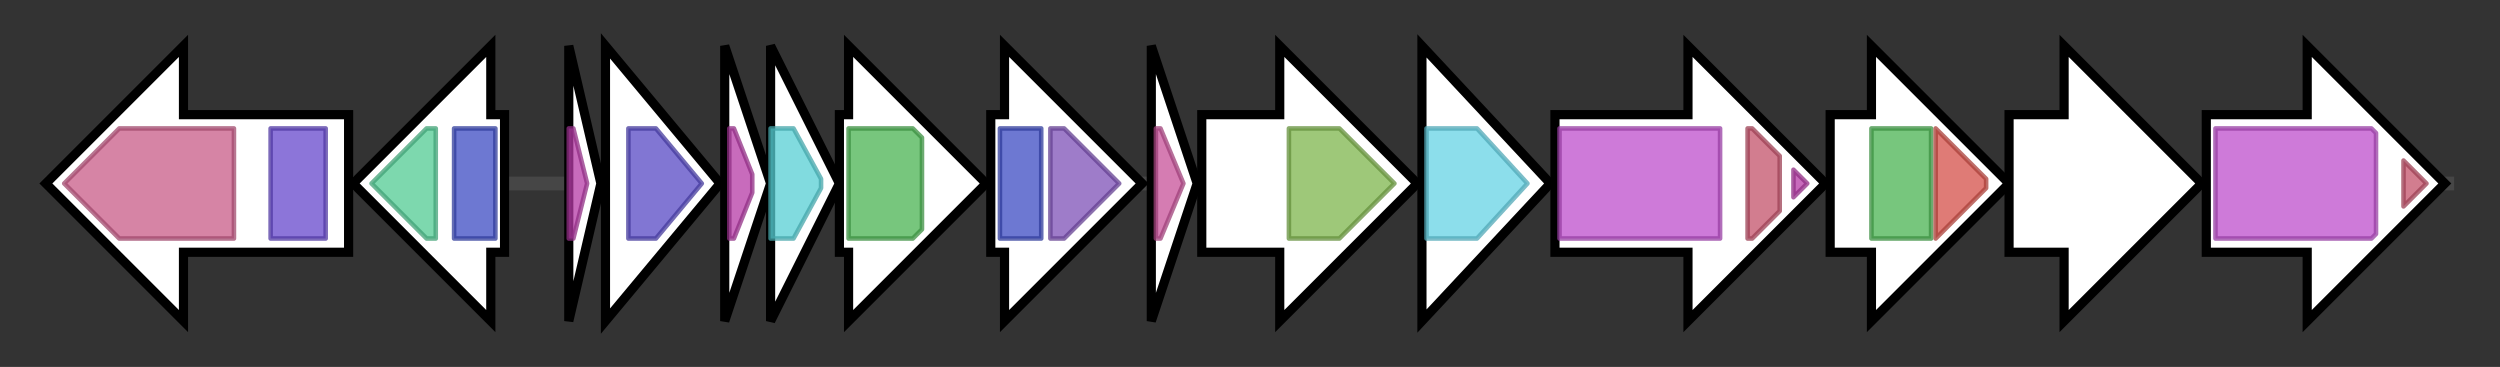 <svg version="1.1" baseProfile="full" xmlns="http://www.w3.org/2000/svg" width="545.033" height="80">
	<rect width="100%" height="100%" fill="#333333" stroke="none"/>
	<g>
		<line x1="10" y1="40.0" x2="535.033" y2="40.0" style="stroke:rgb(70,70,70); stroke-width:3 "/>
		<g>
			<title>ppgO
glutamine amidotransferase</title>
			<polygon class="ppgO
glutamine amidotransferase" points="76,25 40,25 40,10 10,40 40,70 40,55 76,55" fill="rgb(255,255,255)" fill-opacity="1.0" stroke="rgb(0,0,0)" stroke-width="2"  />
			<g>
				<title>Asn_synthase (PF00733)
"Asparagine synthase"</title>
				<polygon class="PF00733" points="14,40 26,28 51,28 51,52 26,52 14,40" stroke-linejoin="round" width="37" height="24" fill="rgb(200,91,135)" stroke="rgb(160,72,108)" stroke-width="1" opacity="0.75" />
			</g>
			<g>
				<title>GATase_7 (PF13537)
"Glutamine amidotransferase domain"</title>
				<rect class="PF13537" x="59" y="28" stroke-linejoin="round" width="12" height="24" fill="rgb(102,71,204)" stroke="rgb(81,56,163)" stroke-width="1" opacity="0.75" />
			</g>
		</g>
		<g>
			<title>ppgN
Rieske [2Fe-2S] domain protein</title>
			<polygon class="ppgN
Rieske [2Fe-2S] domain protein" points="110,25 107,25 107,10 77,40 107,70 107,55 110,55" fill="rgb(255,255,255)" fill-opacity="1.0" stroke="rgb(0,0,0)" stroke-width="2"  />
			<g>
				<title>VanA_C (PF19112)
"Vanillate O-demethylase oxygenase C-terminal domain"</title>
				<polygon class="PF19112" points="81,40 93,28 95,28 95,52 93,52" stroke-linejoin="round" width="18" height="24" fill="rgb(82,202,147)" stroke="rgb(65,161,117)" stroke-width="1" opacity="0.75" />
			</g>
			<g>
				<title>Rieske (PF00355)
"Rieske [2Fe-2S] domain"</title>
				<rect class="PF00355" x="99" y="28" stroke-linejoin="round" width="9" height="24" fill="rgb(60,75,194)" stroke="rgb(48,60,155)" stroke-width="1" opacity="0.75" />
			</g>
		</g>
		<g>
			<title>ppgA
carrier protein</title>
			<polygon class="ppgA
carrier protein" points="124,10 131,40 124,70" fill="rgb(255,255,255)" fill-opacity="1.0" stroke="rgb(0,0,0)" stroke-width="2"  />
			<g>
				<title>PP-binding (PF00550)
"Phosphopantetheine attachment site"</title>
				<polygon class="PF00550" points="124,28 125,28 128,40 125,52 124,52" stroke-linejoin="round" width="6" height="24" fill="rgb(181,58,166)" stroke="rgb(144,46,132)" stroke-width="1" opacity="0.75" />
			</g>
		</g>
		<g>
			<title>ppgB
hypothetical protein</title>
			<polygon class="ppgB
hypothetical protein" points="132,10 157,40 132,70" fill="rgb(255,255,255)" fill-opacity="1.0" stroke="rgb(0,0,0)" stroke-width="2"  />
			<g>
				<title>Abhydrolase_6 (PF12697)
"Alpha/beta hydrolase family"</title>
				<polygon class="PF12697" points="137,28 143,28 153,40 143,52 137,52" stroke-linejoin="round" width="19" height="24" fill="rgb(87,73,196)" stroke="rgb(69,58,156)" stroke-width="1" opacity="0.75" />
			</g>
		</g>
		<g>
			<title>ppgC
acyl carrier protein</title>
			<polygon class="ppgC
acyl carrier protein" points="158,10 168,40 158,70" fill="rgb(255,255,255)" fill-opacity="1.0" stroke="rgb(0,0,0)" stroke-width="2"  />
			<g>
				<title>PP-binding (PF00550)
"Phosphopantetheine attachment site"</title>
				<polygon class="PF00550" points="159,28 160,28 164,38 164,42 160,52 159,52" stroke-linejoin="round" width="5" height="24" fill="rgb(181,58,166)" stroke="rgb(144,46,132)" stroke-width="1" opacity="0.75" />
			</g>
		</g>
		<g>
			<title>ppgD
beta-hydroxymyristoyl-acyl carrier protein dehydratase</title>
			<polygon class="ppgD
beta-hydroxymyristoyl-acyl carrier protein dehydratase" points="168,10 183,40 168,70" fill="rgb(255,255,255)" fill-opacity="1.0" stroke="rgb(0,0,0)" stroke-width="2"  />
			<g>
				<title>FabA (PF07977)
"FabA-like domain"</title>
				<polygon class="PF07977" points="168,28 173,28 179,39 179,41 173,52 168,52" stroke-linejoin="round" width="11" height="24" fill="rgb(87,207,212)" stroke="rgb(69,165,169)" stroke-width="1" opacity="0.75" />
			</g>
		</g>
		<g>
			<title>ppgE
beta-ketoacyl synthase</title>
			<polygon class="ppgE
beta-ketoacyl synthase" points="183,25 185,25 185,10 215,40 185,70 185,55 183,55" fill="rgb(255,255,255)" fill-opacity="1.0" stroke="rgb(0,0,0)" stroke-width="2"  />
			<g>
				<title>ketoacyl-synt (PF00109)
"Beta-ketoacyl synthase, N-terminal domain"</title>
				<polygon class="PF00109" points="185,28 199,28 201,30 201,50 199,52 185,52" stroke-linejoin="round" width="16" height="24" fill="rgb(74,179,82)" stroke="rgb(59,143,65)" stroke-width="1" opacity="0.75" />
			</g>
		</g>
		<g>
			<title>ppgF
Rieske [2Fe-2S] domain protein</title>
			<polygon class="ppgF
Rieske [2Fe-2S] domain protein" points="216,25 219,25 219,10 249,40 219,70 219,55 216,55" fill="rgb(255,255,255)" fill-opacity="1.0" stroke="rgb(0,0,0)" stroke-width="2"  />
			<g>
				<title>Rieske (PF00355)
"Rieske [2Fe-2S] domain"</title>
				<rect class="PF00355" x="218" y="28" stroke-linejoin="round" width="9" height="24" fill="rgb(60,75,194)" stroke="rgb(48,60,155)" stroke-width="1" opacity="0.75" />
			</g>
			<g>
				<title>KshA_C (PF19298)
"3-Ketosteroid 9alpha-hydroxylase C-terminal domain"</title>
				<polygon class="PF19298" points="229,28 232,28 244,40 232,52 229,52" stroke-linejoin="round" width="19" height="24" fill="rgb(125,80,183)" stroke="rgb(100,64,146)" stroke-width="1" opacity="0.75" />
			</g>
		</g>
		<g>
			<title>ppgG
isochorismate-pyruvate lyase</title>
			<polygon class="ppgG
isochorismate-pyruvate lyase" points="251,10 261,40 251,70" fill="rgb(255,255,255)" fill-opacity="1.0" stroke="rgb(0,0,0)" stroke-width="2"  />
			<g>
				<title>CM_2 (PF01817)
"Chorismate mutase type II"</title>
				<polygon class="PF01817" points="252,28 253,28 258,40 253,52 252,52" stroke-linejoin="round" width="7" height="24" fill="rgb(199,81,152)" stroke="rgb(159,64,121)" stroke-width="1" opacity="0.75" />
			</g>
		</g>
		<g>
			<title>ppgH
isochorismate synthase</title>
			<polygon class="ppgH
isochorismate synthase" points="262,25 279,25 279,10 309,40 279,70 279,55 262,55" fill="rgb(255,255,255)" fill-opacity="1.0" stroke="rgb(0,0,0)" stroke-width="2"  />
			<g>
				<title>Chorismate_bind (PF00425)
"chorismate binding enzyme"</title>
				<polygon class="PF00425" points="281,28 292,28 304,40 292,52 281,52" stroke-linejoin="round" width="25" height="24" fill="rgb(126,181,77)" stroke="rgb(100,144,61)" stroke-width="1" opacity="0.75" />
			</g>
		</g>
		<g>
			<title>ppgI
metal-dependent hydrolase</title>
			<polygon class="ppgI
metal-dependent hydrolase" points="310,10 338,40 310,70" fill="rgb(255,255,255)" fill-opacity="1.0" stroke="rgb(0,0,0)" stroke-width="2"  />
			<g>
				<title>Metal_hydrol (PF10118)
"Predicted metal-dependent hydrolase"</title>
				<polygon class="PF10118" points="311,28 322,28 333,40 322,52 311,52" stroke-linejoin="round" width="24" height="24" fill="rgb(101,211,228)" stroke="rgb(80,168,182)" stroke-width="1" opacity="0.75" />
			</g>
		</g>
		<g>
			<title>ppgJ
amino acid adenylation protein</title>
			<polygon class="ppgJ
amino acid adenylation protein" points="339,25 368,25 368,10 398,40 368,70 368,55 339,55" fill="rgb(255,255,255)" fill-opacity="1.0" stroke="rgb(0,0,0)" stroke-width="2"  />
			<g>
				<title>AMP-binding (PF00501)
"AMP-binding enzyme"</title>
				<rect class="PF00501" x="340" y="28" stroke-linejoin="round" width="35" height="24" fill="rgb(189,78,204)" stroke="rgb(151,62,163)" stroke-width="1" opacity="0.75" />
			</g>
			<g>
				<title>AMP-binding_C (PF13193)
"AMP-binding enzyme C-terminal domain"</title>
				<polygon class="PF13193" points="381,28 382,28 388,34 388,46 382,52 381,52" stroke-linejoin="round" width="7" height="24" fill="rgb(195,82,106)" stroke="rgb(156,65,84)" stroke-width="1" opacity="0.75" />
			</g>
			<g>
				<title>PP-binding (PF00550)
"Phosphopantetheine attachment site"</title>
				<polygon class="PF00550" points="391,37 394,40 391,43" stroke-linejoin="round" width="6" height="24" fill="rgb(181,58,166)" stroke="rgb(144,46,132)" stroke-width="1" opacity="0.75" />
			</g>
		</g>
		<g>
			<title>ppgK
beta-ketoacyl synthase</title>
			<polygon class="ppgK
beta-ketoacyl synthase" points="399,25 408,25 408,10 438,40 408,70 408,55 399,55" fill="rgb(255,255,255)" fill-opacity="1.0" stroke="rgb(0,0,0)" stroke-width="2"  />
			<g>
				<title>ketoacyl-synt (PF00109)
"Beta-ketoacyl synthase, N-terminal domain"</title>
				<rect class="PF00109" x="408" y="28" stroke-linejoin="round" width="13" height="24" fill="rgb(74,179,82)" stroke="rgb(59,143,65)" stroke-width="1" opacity="0.75" />
			</g>
			<g>
				<title>Ketoacyl-synt_C (PF02801)
"Beta-ketoacyl synthase, C-terminal domain"</title>
				<polygon class="PF02801" points="422,28 422,28 433,39 433,41 422,52 422,52" stroke-linejoin="round" width="11" height="24" fill="rgb(212,79,72)" stroke="rgb(169,63,57)" stroke-width="1" opacity="0.75" />
			</g>
		</g>
		<g>
			<title>ppgL
BAHD family acyl transferase</title>
			<polygon class="ppgL
BAHD family acyl transferase" points="438,25 450,25 450,10 480,40 450,70 450,55 438,55" fill="rgb(255,255,255)" fill-opacity="1.0" stroke="rgb(0,0,0)" stroke-width="2"  />
		</g>
		<g>
			<title>ppgM
salicylyl-AMP ligase</title>
			<polygon class="ppgM
salicylyl-AMP ligase" points="481,25 503,25 503,10 533,40 503,70 503,55 481,55" fill="rgb(255,255,255)" fill-opacity="1.0" stroke="rgb(0,0,0)" stroke-width="2"  />
			<g>
				<title>AMP-binding (PF00501)
"AMP-binding enzyme"</title>
				<polygon class="PF00501" points="483,28 517,28 518,29 518,51 517,52 483,52" stroke-linejoin="round" width="35" height="24" fill="rgb(189,78,204)" stroke="rgb(151,62,163)" stroke-width="1" opacity="0.75" />
			</g>
			<g>
				<title>AMP-binding_C (PF13193)
"AMP-binding enzyme C-terminal domain"</title>
				<polygon class="PF13193" points="524,35 529,40 524,45" stroke-linejoin="round" width="7" height="24" fill="rgb(195,82,106)" stroke="rgb(156,65,84)" stroke-width="1" opacity="0.75" />
			</g>
		</g>
	</g>
</svg>

